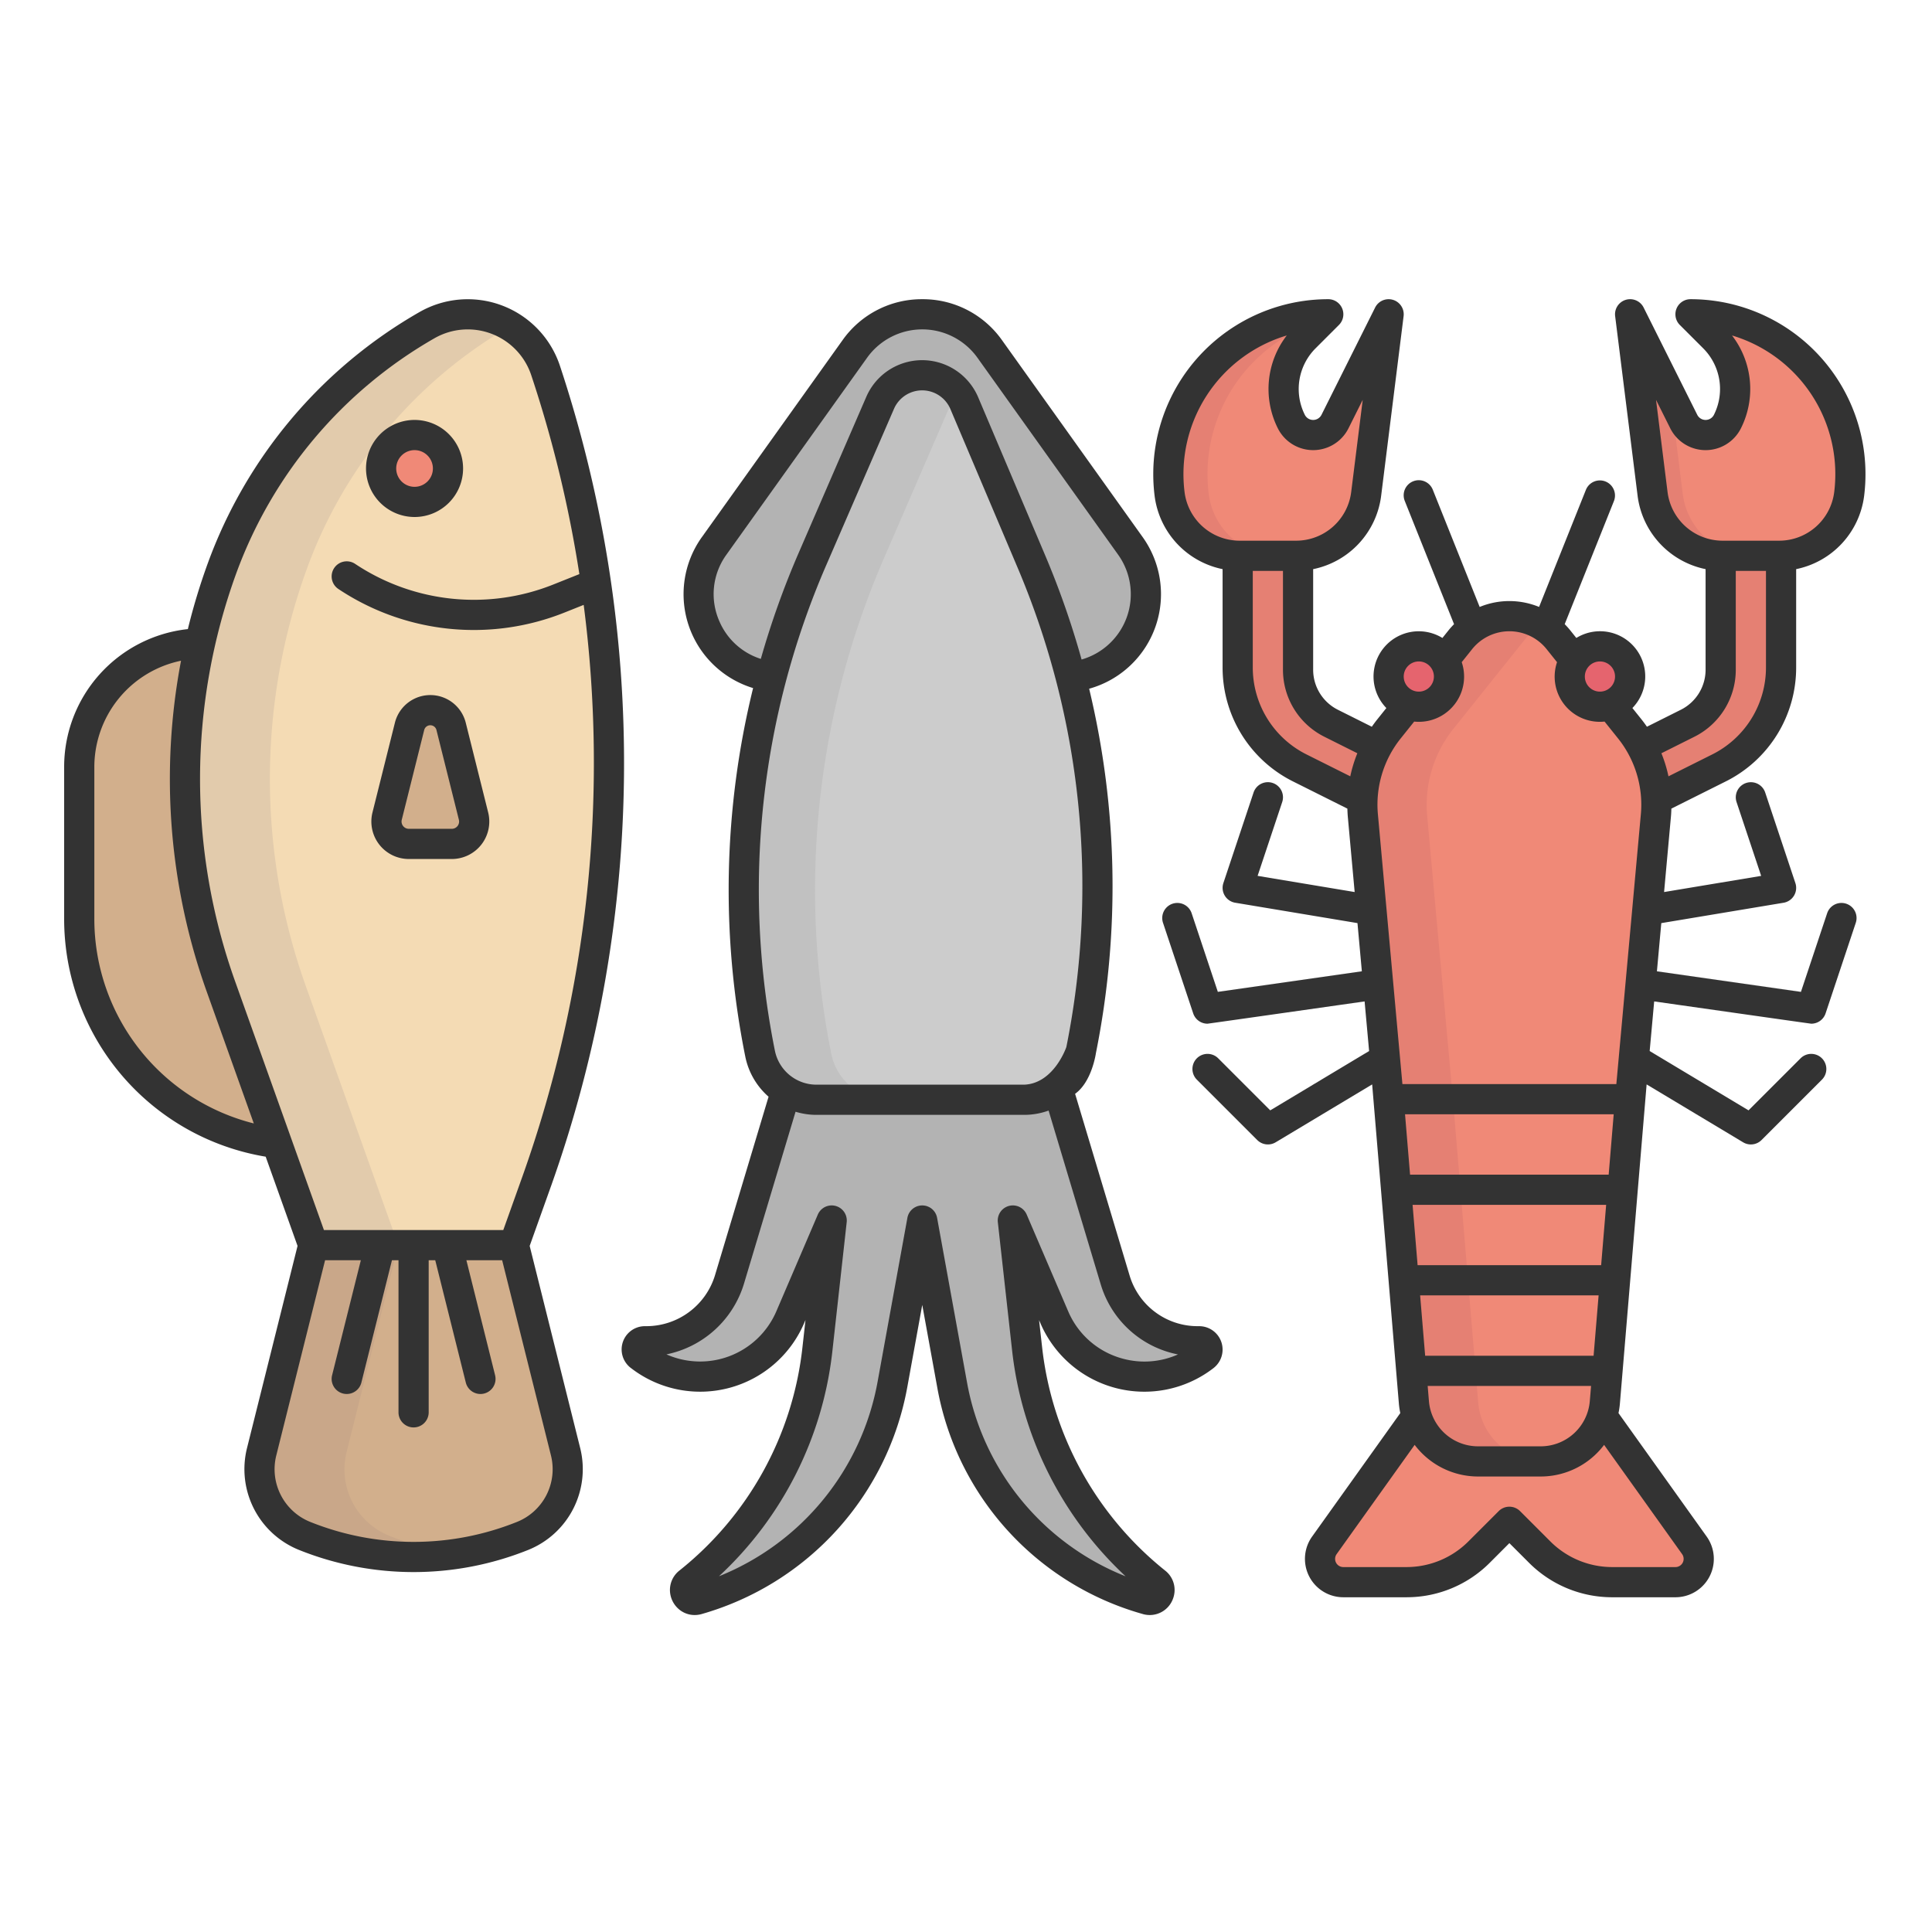 <svg height="512" viewBox="0 0 512 512" width="512" xmlns="http://www.w3.org/2000/svg"><g id="filled_outline" data-name="filled outline"><path d="m281.691 179.45h-74.558a21.986 21.986 0 0 1 -17.89-34.764l37.279-52.186a21.985 21.985 0 0 1 35.78 0l37.279 52.191a21.985 21.985 0 0 1 -17.89 34.759z" fill="#b3b3b3"/><path d="m212.412 275.45-19.1 63.675a22.915 22.915 0 0 1 -21.942 16.328h-.47a2.161 2.161 0 0 0 -1.3 3.888l.369.277a25.973 25.973 0 0 0 39.452-10.534c5.647-13.167 10.99-25.634 10.99-25.634l-3.774 33.969a92.38 92.38 0 0 1 -34.106 61.934 2.6 2.6 0 0 0 2.342 4.536 72.818 72.818 0 0 0 51.638-56.99l7.9-43.449 7.9 43.449a72.819 72.819 0 0 0 51.639 56.99 2.6 2.6 0 0 0 2.341-4.536 92.38 92.38 0 0 1 -34.106-61.934l-3.774-33.969 10.989 25.63a25.967 25.967 0 0 0 39.448 10.543l.265-.2a2.208 2.208 0 0 0 -1.324-3.975h-.328a22.913 22.913 0 0 1 -21.945-16.325l-19.1-63.675z" fill="#b3b3b3"/><path d="m444.009 419.289h-16.69a27.327 27.327 0 0 1 -19.323-8l-8-8-8 8a27.327 27.327 0 0 1 -19.323 8h-16.69a6.171 6.171 0 0 1 -5.022-9.757l33.039-46.243h32l33.031 46.243a6.171 6.171 0 0 1 -5.022 9.757z" fill="#f08977"/><path d="m432 291.29-1.67 20-.66 8-1.34 16-.66 8-1.34 16-.66 8-.37 4.42a17 17 0 0 1 -16.78 15.58h-16.89a17 17 0 0 1 -16.93-15.58l-.37-4.42-.66-8-1.34-16-.66-8-1.34-16-.66-8-1.67-20z" fill="#e58073"/><path d="m352.821 191.7 23.179 11.589v16l-31.468-15.734a29.906 29.906 0 0 1 -16.532-26.749v-45.517h16v46.138a15.957 15.957 0 0 0 8.821 14.273z" fill="#e58073"/><path d="m368 83.29-5.95 47.63a18.693 18.693 0 0 1 -18.55 16.37h-15a18.693 18.693 0 0 1 -18.55-16.37 43.7 43.7 0 0 1 -.33-5.33 42.383 42.383 0 0 1 42.38-42.3l-6.18 6.18a19.27 19.27 0 0 0 -3.61 22.24 6.551 6.551 0 0 0 2.39 2.61 6.444 6.444 0 0 0 6.8 0 6.551 6.551 0 0 0 2.39-2.61z" fill="#e58073"/><path d="m368 83.29-5.95 47.63a18.693 18.693 0 0 1 -18.55 16.37h-4.62a18.693 18.693 0 0 1 -18.55-16.37 43.7 43.7 0 0 1 -.33-5.33 42.417 42.417 0 0 1 30.24-40.54l-4.42 4.42a19.27 19.27 0 0 0 -3.61 22.24 6.551 6.551 0 0 0 2.39 2.61 6.444 6.444 0 0 0 6.8 0 6.551 6.551 0 0 0 2.39-2.61z" fill="#f08977"/><path d="m447.179 191.7-23.179 11.589v16l31.468-15.734a29.906 29.906 0 0 0 16.532-26.749v-45.517h-16v46.138a15.957 15.957 0 0 1 -8.821 14.273z" fill="#e58073"/><path d="m490.38 125.59a43.7 43.7 0 0 1 -.33 5.33 18.693 18.693 0 0 1 -18.55 16.37h-15a18.693 18.693 0 0 1 -18.55-16.37l-5.95-47.63 10.66 21.33 3.55 7.09a6.551 6.551 0 0 0 2.39 2.61 6.444 6.444 0 0 0 6.8 0 6.551 6.551 0 0 0 2.39-2.61 19.27 19.27 0 0 0 -3.61-22.24l-6.18-6.18a42.383 42.383 0 0 1 42.38 42.3z" fill="#e58073"/><path d="m490.38 125.59a43.7 43.7 0 0 1 -.33 5.33 18.693 18.693 0 0 1 -18.55 16.37h-7a18.693 18.693 0 0 1 -18.55-16.37l-3.29-26.3 3.55 7.09a6.551 6.551 0 0 0 2.39 2.61 6.444 6.444 0 0 0 6.8 0 6.551 6.551 0 0 0 2.39-2.61 19.27 19.27 0 0 0 -3.61-22.24l-6.18-6.18a42.383 42.383 0 0 1 42.38 42.3z" fill="#f08977"/><path d="m438.82 216.22-6.82 75.07h-64l-6.82-75.07a32.234 32.234 0 0 1 6.93-23.07l18.89-23.61a16.653 16.653 0 0 1 20.21-4.61 13.846 13.846 0 0 1 1.31.71 16.326 16.326 0 0 1 4.48 3.9l18.89 23.61a32.234 32.234 0 0 1 6.93 23.07z" fill="#e58073"/><path d="m432 291.29-1.67 20-.66 8-1.34 16-.66 8-1.34 16-.66 8-.37 4.42a17 17 0 0 1 -16.78 15.58h-.06a17.008 17.008 0 0 1 -16.72-15.58l-.37-4.42-.66-8-1.34-16-.66-8-1.34-16-.66-8-1.67-20z" fill="#f08977"/><path d="m438.82 216.22-6.82 75.07h-46.96l-6.82-75.07a32.2 32.2 0 0 1 6.94-23.07l18.89-23.61a16.308 16.308 0 0 1 4.47-3.9 16.326 16.326 0 0 1 4.48 3.9l18.89 23.61a32.234 32.234 0 0 1 6.93 23.07z" fill="#f08977"/><circle cx="376" cy="179.289" fill="#e5646e" r="8"/><circle cx="424" cy="179.289" fill="#e5646e" r="8"/><path d="m286.51 278.27-.19.96a15.207 15.207 0 0 1 -14.91 12.22h-55.07a15.207 15.207 0 0 1 -14.91-12.22 220.987 220.987 0 0 1 13.93-131.2l17.89-41.27a12.126 12.126 0 0 1 17.83-5.29 12.347 12.347 0 0 1 2.73 2.48 12.075 12.075 0 0 1 1.74 2.9l17.74 41.86a220.973 220.973 0 0 1 13.22 129.56z" fill="#c1c1c1"/><path d="m286.51 278.27-.19.96a15.207 15.207 0 0 1 -14.91 12.22h-36.21a15.207 15.207 0 0 1 -14.91-12.22 220.987 220.987 0 0 1 13.93-131.2l17.88-41.27a11.606 11.606 0 0 1 1.71-2.81 12.075 12.075 0 0 1 1.74 2.9l17.74 41.86a220.973 220.973 0 0 1 13.22 129.56z" fill="#ccc"/><path d="m53.957 170.478h37.932a0 0 0 0 1 0 0v132.916a0 0 0 0 1 0 0h-11.059a59.83 59.83 0 0 1 -59.83-59.83v-40.129a32.957 32.957 0 0 1 32.957-32.957z" fill="#d2af8c"/><path d="m138.53 407.02a77.864 77.864 0 0 1 -57.84 0 18.969 18.969 0 0 1 -11.36-22.23l13.7-54.81 28.97-25.98 10.25 11.01 13.94 14.97 13.71 54.81a18.989 18.989 0 0 1 -11.37 22.23z" fill="#c9a789"/><path d="m138.53 407.02a77.529 77.529 0 0 1 -17.65 4.75 77.334 77.334 0 0 1 -17.66-4.75 18.969 18.969 0 0 1 -11.36-22.23l13.7-54.81 16.69-14.97 13.94 14.97 13.71 54.81a18.989 18.989 0 0 1 -11.37 22.23z" fill="#d2af8c"/><path d="m161.47 202.23a329.02 329.02 0 0 1 -19.17 110.66l-6.11 17.09h-53.16l-24.53-68.69a163.115 163.115 0 0 1 .32-110.62 122.539 122.539 0 0 1 54.35-64.51 21.569 21.569 0 0 1 10.75-2.87 21.946 21.946 0 0 1 11.3 3.15 21.586 21.586 0 0 1 9.36 11.72 328.713 328.713 0 0 1 12.81 52.44q.645 4.065 1.19 8.14a328.063 328.063 0 0 1 2.89 43.49z" fill="#e2cbac"/><path d="m161.47 202.23a329.02 329.02 0 0 1 -19.17 110.66l-6.11 17.09h-30.63l-24.53-68.69a163.115 163.115 0 0 1 .32-110.62 122.509 122.509 0 0 1 53.87-64.23 21.586 21.586 0 0 1 9.36 11.72 328.713 328.713 0 0 1 12.81 52.44q.645 4.065 1.19 8.14a328.063 328.063 0 0 1 2.89 43.49z" fill="#f4dbb4"/><circle cx="109.861" cy="124.15" fill="#f08977" r="8.861"/><path d="m119.736 223.644h-11.389a5.932 5.932 0 0 1 -5.755-7.37l5.944-23.776a5.675 5.675 0 0 1 5.5-4.3 5.674 5.674 0 0 1 5.505 4.3l5.944 23.776a5.931 5.931 0 0 1 -5.749 7.37z" fill="#d2af8c"/><g fill="#333"><path d="m109.861 137.011a12.861 12.861 0 1 0 -12.861-12.861 12.876 12.876 0 0 0 12.861 12.861zm0-17.722a4.861 4.861 0 1 1 -4.861 4.861 4.867 4.867 0 0 1 4.861-4.861z"/><path d="m108.347 227.645h11.389a9.933 9.933 0 0 0 9.635-12.341l-5.943-23.776a9.676 9.676 0 0 0 -18.773 0l-5.944 23.777a9.933 9.933 0 0 0 9.636 12.34zm-1.874-10.4 5.944-23.776a1.674 1.674 0 0 1 3.249 0l5.943 23.776a1.931 1.931 0 0 1 -1.873 2.4h-11.389a1.931 1.931 0 0 1 -1.874-2.4z"/><path d="m140.369 330.181 5.693-15.944a334.537 334.537 0 0 0 2.313-217.337 25.74 25.74 0 0 0 -37.19-14.21 126.653 126.653 0 0 0 -56.128 66.61 166.262 166.262 0 0 0 -5.274 17.417 36.748 36.748 0 0 0 -32.783 36.723v40.12a63.887 63.887 0 0 0 53.408 62.974l8.445 23.647-13.409 53.635a23.073 23.073 0 0 0 13.765 26.919 81.51 81.51 0 0 0 60.8 0 23.072 23.072 0 0 0 13.764-26.919zm-77.795-178.148a118.651 118.651 0 0 1 52.579-62.4 17.74 17.74 0 0 1 25.632 9.794 322.849 322.849 0 0 1 12.752 52.718l-6.884 2.748a56.729 56.729 0 0 1 -52.545-5.465 4 4 0 0 0 -4.437 6.657 64.722 64.722 0 0 0 59.952 6.237l5.06-2.02a326.484 326.484 0 0 1 -16.154 151.241l-5.154 14.432h-47.528l-23.583-66.028a159.486 159.486 0 0 1 .31-107.914zm-37.574 91.527v-40.12a28.788 28.788 0 0 1 22.975-28.34 167.524 167.524 0 0 0 6.755 87.542l12.529 35.081a55.9 55.9 0 0 1 -42.259-54.163zm112.042 159.748a73.542 73.542 0 0 1 -54.862 0 15.043 15.043 0 0 1 -8.974-17.552l12.945-51.778h9.475l-7.618 30.474a4 4 0 1 0 7.762 1.94l8.1-32.414h1.736v40.305a4 4 0 0 0 8 0v-40.305h1.738l8.1 32.414a4 4 0 0 0 7.762-1.94l-7.606-30.474h9.476l12.945 51.778a15.044 15.044 0 0 1 -8.979 17.552z"/><path d="m317.79 351.45h-.33a18.805 18.805 0 0 1 -18.119-13.479l-14.428-48.1c4.489-3.219 5.523-10.822 5.523-10.822a224.057 224.057 0 0 0 -1.8-96.529 26 26 0 0 0 14.2-40.158l-37.28-52.19a25.7 25.7 0 0 0 -21.145-10.882 25.7 25.7 0 0 0 -21.145 10.885l-37.281 52.191a26.012 26.012 0 0 0 13.594 39.983 223.92 223.92 0 0 0 -2.068 97.662 19.138 19.138 0 0 0 6.167 10.629l-14.2 47.33a19.036 19.036 0 0 1 -18.109 13.48h-.47a6.164 6.164 0 0 0 -3.705 11.087l.214.156c.053.044.107.086.161.128a29.976 29.976 0 0 0 45.531-12.163q.182-.425.364-.848l-.8 7.168a87.823 87.823 0 0 1 -32.653 59.266 6.554 6.554 0 0 0 -2.471 5.1 6.744 6.744 0 0 0 2.672 5.36 6.44 6.44 0 0 0 3.888 1.296 6.746 6.746 0 0 0 1.866-.265 76.8 76.8 0 0 0 54.475-60.121l3.965-21.8 3.964 21.8a76.316 76.316 0 0 0 54.4 60.1 6.557 6.557 0 0 0 8.127-4.148 6.528 6.528 0 0 0 -2.111-7.338 88.349 88.349 0 0 1 -32.621-59.248l-.8-7.145.354.824a29.967 29.967 0 0 0 45.56 12.136l.22-.169a6.2 6.2 0 0 0 -3.715-11.174zm-127.1-186.7a17.8 17.8 0 0 1 1.806-17.735l37.279-52.19a17.981 17.981 0 0 1 29.271 0l37.28 52.19a18.006 18.006 0 0 1 -9.695 27.764 226.5 226.5 0 0 0 -9.659-27.63l-17.742-41.863a16.133 16.133 0 0 0 -29.655-.119l-17.885 41.272a226.766 226.766 0 0 0 -10.065 28.175 17.808 17.808 0 0 1 -10.936-9.864zm28.341-15.13 17.885-41.272a8.133 8.133 0 0 1 14.95.06l17.74 41.863a216.107 216.107 0 0 1 12.987 127.21s-3.269 9.662-11.18 9.969h-55.07a11.236 11.236 0 0 1 -10.988-9.008 215.994 215.994 0 0 1 13.675-128.822zm78.569 210.452a21.846 21.846 0 0 1 -14.524-12.572l-10.99-25.63a4 4 0 0 0 -7.651 2.019l3.78 33.967a96.383 96.383 0 0 0 30.085 59.886 68.332 68.332 0 0 1 -42.059-51.557l-7.9-43.45a4 4 0 0 0 -7.871 0l-7.9 43.451a68.793 68.793 0 0 1 -42.036 51.539 95.672 95.672 0 0 0 30.077-59.863l3.771-33.969a4 4 0 0 0 -7.653-2.017s-5.339 12.469-10.989 25.628a21.988 21.988 0 0 1 -29.125 11.42 27.128 27.128 0 0 0 20.522-18.653l13.693-45.648a19.032 19.032 0 0 0 5.508.828h55.07a19.072 19.072 0 0 0 6.481-1.136l13.786 45.957a26.727 26.727 0 0 0 20.5 18.667 21.82 21.82 0 0 1 -14.575 1.133z"/><path d="m442.933 214.291 14.324-7.163a33.7 33.7 0 0 0 18.743-30.318v-25.983a22.729 22.729 0 0 0 18.015-19.412 46.373 46.373 0 0 0 -46.015-52.126 4 4 0 0 0 -2.828 6.829l6.18 6.178a15.253 15.253 0 0 1 2.86 17.626 2.472 2.472 0 0 1 -4.423 0l-14.211-28.422a4 4 0 0 0 -7.547 2.285l5.954 47.63a22.727 22.727 0 0 0 18.015 19.411v26.6a11.88 11.88 0 0 1 -6.61 10.693l-8.936 4.472c-.46-.66-.935-1.311-1.441-1.945l-2.411-3.012a11.982 11.982 0 0 0 -14.858-18.57l-1.618-2.024a20.775 20.775 0 0 0 -1.463-1.631l13.051-32.638a4 4 0 0 0 -7.428-2.97l-12.413 31.043a20.775 20.775 0 0 0 -7.873-1.554 20.538 20.538 0 0 0 -7.872 1.56l-12.414-31.045a4 4 0 1 0 -7.428 2.97l13.051 32.638a20.915 20.915 0 0 0 -1.462 1.629l-1.619 2.026a11.983 11.983 0 0 0 -14.858 18.57l-2.411 3.013c-.506.633-.981 1.284-1.441 1.944l-8.94-4.474a11.878 11.878 0 0 1 -6.606-10.691v-26.6a22.729 22.729 0 0 0 18.015-19.412l5.954-47.63a4 4 0 0 0 -7.547-2.285l-14.21 28.422a2.473 2.473 0 0 1 -4.423 0 15.251 15.251 0 0 1 2.859-17.625l6.18-6.179a4 4 0 0 0 -2.828-6.832 46.373 46.373 0 0 0 -46.015 52.126 22.727 22.727 0 0 0 18.015 19.411v25.984a33.7 33.7 0 0 0 18.741 30.317l14.326 7.164c.022.762.059 1.526.129 2.291l1.804 19.818-25.722-4.289 6.52-19.559a4 4 0 0 0 -7.59-2.53l-8 24a4 4 0 0 0 3.137 5.21l32.4 5.4 1.16 12.769-38.166 5.451-6.939-20.827a4 4 0 1 0 -7.59 2.53l8 24a4 4 0 0 0 3.79 2.736c.189 0 41.633-5.906 41.633-5.906l1.195 13.149-26.2 15.719-13.792-13.792a4 4 0 0 0 -5.656 5.658l16 16a4 4 0 0 0 4.886.6l25.57-15.339 7.088 84.665a20.591 20.591 0 0 0 .367 2.437l-23.369 32.723a10.17 10.17 0 0 0 8.276 16.084h16.69a31.116 31.116 0 0 0 22.148-9.171l5.164-5.171 5.172 5.172a31.116 31.116 0 0 0 22.148 9.171h16.69a10.17 10.17 0 0 0 8.275-16.085l-23.368-32.722a20.591 20.591 0 0 0 .367-2.437l7.088-84.665 25.57 15.339a4 4 0 0 0 4.886-.6l16-16a4 4 0 0 0 -5.656-5.658l-13.792 13.791-26.2-15.719 1.195-13.149s41.444 5.906 41.633 5.906a4 4 0 0 0 3.792-2.736l8-24a4 4 0 0 0 -7.59-2.53l-6.944 20.833-38.166-5.451 1.16-12.769 32.4-5.4a4 4 0 0 0 3.137-5.21l-8-24a4 4 0 0 0 -7.59 2.53l6.52 19.559-25.727 4.283 1.8-19.818c.074-.763.111-1.528.133-2.291zm-64.585 153h43.3l-.34 4.092a13.062 13.062 0 0 1 -12.941 11.907h-16.738a13.062 13.062 0 0 1 -12.941-11.907zm43.971-8h-44.638l-1.333-16h47.3zm2-24h-48.638l-1.333-16h51.3zm-50.638-24-1.333-16h55.3l-1.333 16zm68.242-180.868-3.057-24.457 3.768 7.536a10.472 10.472 0 0 0 18.733 0 23.239 23.239 0 0 0 -2.367-24.602 38.37 38.37 0 0 1 27.082 41.523 14.711 14.711 0 0 1 -14.582 12.866h-15a14.711 14.711 0 0 1 -14.577-12.867zm7.043 64.857a19.835 19.835 0 0 0 11.034-17.85v-26.141h8v25.521a25.744 25.744 0 0 1 -14.319 23.162l-11.519 5.76a35.852 35.852 0 0 0 -1.872-6.111zm-24.966-19.991a4 4 0 1 1 -4 4 4 4 0 0 1 4-4zm-18.5-6.743a12.229 12.229 0 0 1 2.022 1.22 12.592 12.592 0 0 1 2.354 2.272l2.754 3.445a11.976 11.976 0 0 0 11.37 15.806 12.13 12.13 0 0 0 1.227-.062l3.54 4.422a28.1 28.1 0 0 1 6.07 20.209l-6.49 71.431h-56.694l-6.49-71.434a28.1 28.1 0 0 1 6.07-20.206l3.54-4.422a12.145 12.145 0 0 0 1.227.062 11.976 11.976 0 0 0 11.371-15.806l2.755-3.447a12.651 12.651 0 0 1 15.373-3.49zm-29.5 6.743a4 4 0 1 1 -4 4 4 4 0 0 1 4-4zm-62.077-44.867a38.37 38.37 0 0 1 27.082-41.522 23.238 23.238 0 0 0 -2.371 24.6 10.472 10.472 0 0 0 18.733 0l3.767-7.535-3.057 24.457a14.711 14.711 0 0 1 -14.577 12.867h-15a14.711 14.711 0 0 1 -14.577-12.867zm18.077 46.388v-25.521h8v26.141a19.833 19.833 0 0 0 11.03 17.847l8.68 4.343a35.89 35.89 0 0 0 -1.872 6.112l-11.521-5.761a25.743 25.743 0 0 1 -14.317-23.161zm113.774 235.044a2.17 2.17 0 0 1 -1.764 3.436h-16.69a23.168 23.168 0 0 1 -16.492-6.829l-8-8a4 4 0 0 0 -5.656 0l-8 8a23.168 23.168 0 0 1 -16.492 6.829h-16.69a2.171 2.171 0 0 1 -1.765-3.436l20.675-28.948a21.054 21.054 0 0 0 16.731 8.383h16.742a21.054 21.054 0 0 0 16.731-8.383z"/></g></g></svg>
